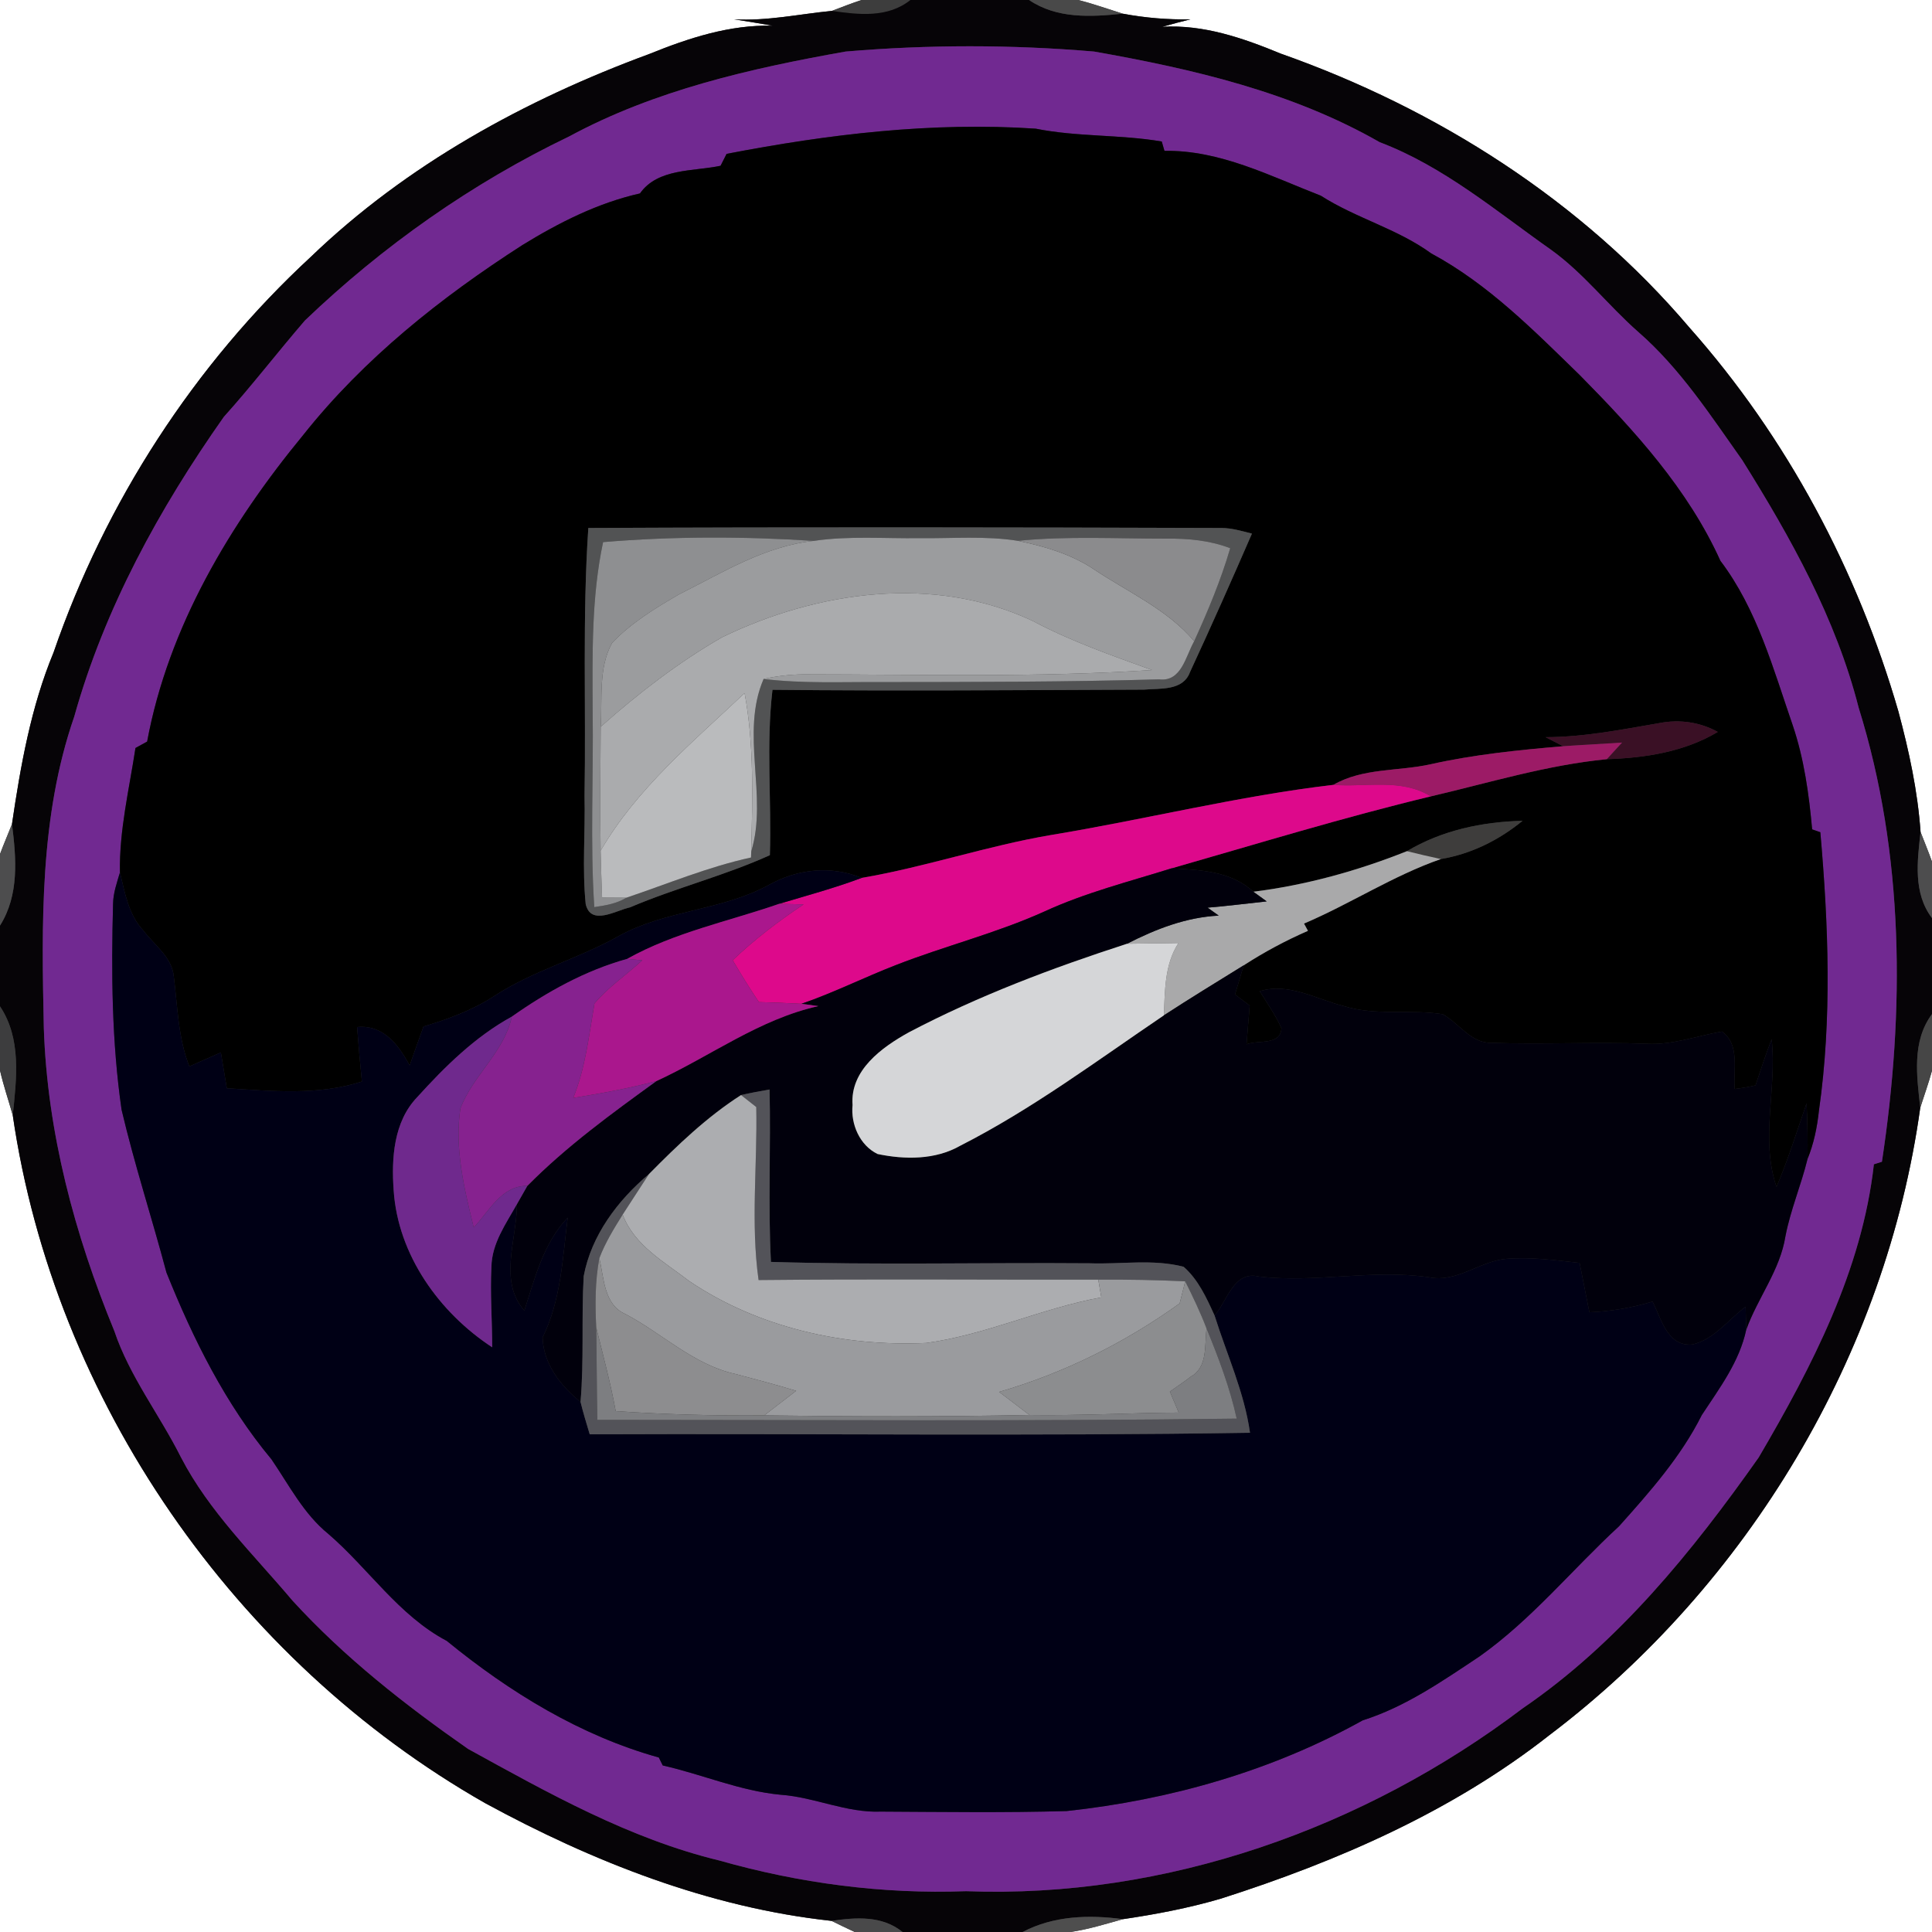 <?xml version="1.0" encoding="UTF-8" ?>
<!DOCTYPE svg PUBLIC "-//W3C//DTD SVG 1.1//EN" "http://www.w3.org/Graphics/SVG/1.1/DTD/svg11.dtd">
<svg width="250pt" height="250pt" viewBox="0 0 250 250" version="1.1" xmlns="http://www.w3.org/2000/svg">
<rect x="0" y="0" width="250" height="250" fill="#333333" stroke="none"/>
<g id="#ffffffff">
<path fill="#ffffff" opacity="1.00" d=" M 0.00 0.00 L 111.49 0.00 C 110.19 0.42 108.92 0.93 107.64 1.41 C 103.43 1.82 99.26 2.74 95.00 2.50 C 96.67 2.76 98.34 3.04 100.01 3.33 C 94.44 3.17 89.10 4.93 84.01 6.99 C 67.97 12.90 52.62 21.31 40.23 33.23 C 25.13 47.19 13.62 64.99 6.93 84.43 C 4.00 91.50 2.66 99.10 1.55 106.64 C 1.04 107.94 0.49 109.21 0.00 110.52 L 0.00 0.00 Z" />
<path fill="#ffffff" opacity="1.00" d=" M 139.52 0.00 L 250.00 0.00 L 250.00 111.50 C 249.54 110.20 249.01 108.94 248.52 107.66 C 248.15 102.37 247.02 97.16 245.65 92.05 C 240.37 73.81 231.24 56.62 218.62 42.40 C 204.69 25.98 185.94 14.07 165.73 6.94 C 160.86 4.93 155.74 3.15 150.39 3.47 C 151.60 3.12 152.82 2.81 154.04 2.50 C 151.10 2.56 148.16 2.31 145.28 1.77 C 143.36 1.17 141.47 0.49 139.52 0.00 Z" />
<path fill="#ffffff" opacity="1.00" d=" M 0.00 138.51 C 0.45 140.47 1.10 142.37 1.65 144.31 C 7.03 181.22 30.41 214.90 62.77 233.32 C 76.67 240.89 91.78 246.85 107.60 248.56 C 108.59 249.05 109.59 249.53 110.60 250.00 L 0.00 250.00 L 0.00 138.51 Z" />
<path fill="#ffffff" opacity="1.00" d=" M 248.48 143.33 C 248.99 141.73 249.56 140.16 250.00 138.54 L 250.00 250.00 L 138.50 250.00 C 140.82 249.67 143.05 248.96 145.30 248.34 C 149.58 247.71 153.84 246.90 157.99 245.68 C 173.11 240.85 187.96 234.38 200.51 224.51 C 226.21 205.06 244.04 175.31 248.48 143.33 Z" />
</g>
<g id="#3d3d3dff">
<path fill="#3d3d3d" opacity="1.00" d=" M 111.49 0.00 L 117.81 0.00 C 114.87 2.35 111.11 1.91 107.64 1.41 C 108.92 0.93 110.19 0.42 111.49 0.00 Z" />
</g>
<g id="#060407ff">
<path fill="#060407" opacity="1.00" d=" M 117.81 0.00 L 133.16 0.00 C 136.76 2.44 141.14 2.20 145.28 1.77 C 148.16 2.31 151.10 2.56 154.04 2.50 C 152.82 2.81 151.60 3.12 150.39 3.47 C 155.74 3.15 160.86 4.93 165.73 6.94 C 185.94 14.07 204.69 25.98 218.62 42.40 C 231.24 56.62 240.37 73.81 245.65 92.05 C 247.02 97.16 248.15 102.37 248.52 107.66 C 248.10 111.43 247.54 115.55 250.00 118.80 L 250.00 131.22 C 247.37 134.76 248.03 139.25 248.48 143.33 C 244.04 175.31 226.21 205.06 200.51 224.51 C 187.96 234.38 173.11 240.85 157.99 245.68 C 153.84 246.90 149.58 247.71 145.30 248.34 C 140.90 247.75 136.34 247.89 132.33 250.00 L 116.79 250.00 C 114.14 247.85 110.76 248.10 107.60 248.56 C 91.78 246.85 76.67 240.89 62.77 233.32 C 30.41 214.90 7.03 181.22 1.65 144.31 C 2.14 139.58 2.80 134.41 0.00 130.22 L 0.00 119.77 C 2.50 115.81 2.11 111.07 1.55 106.64 C 2.66 99.10 4.00 91.50 6.93 84.43 C 13.62 64.99 25.13 47.19 40.23 33.23 C 52.62 21.31 67.97 12.90 84.01 6.99 C 89.10 4.93 94.44 3.17 100.01 3.33 C 98.34 3.04 96.67 2.76 95.00 2.50 C 99.26 2.74 103.43 1.82 107.64 1.41 C 111.11 1.91 114.87 2.35 117.81 0.00 M 109.43 6.67 C 97.14 8.85 84.73 11.67 73.66 17.65 C 61.08 23.69 49.53 31.83 39.46 41.47 C 35.91 45.59 32.60 49.90 28.96 53.95 C 20.62 65.79 13.53 78.71 9.61 92.72 C 5.13 105.65 5.38 119.52 5.67 133.01 C 6.11 146.52 9.66 159.76 14.79 172.22 C 16.77 178.11 20.65 183.06 23.42 188.58 C 27.06 195.61 32.80 201.13 37.85 207.12 C 44.57 214.47 52.43 220.63 60.57 226.31 C 70.95 232.02 81.44 237.93 93.05 240.74 C 103.42 243.69 114.21 245.12 125.00 244.72 C 150.85 245.70 176.54 236.58 197.03 221.06 C 209.42 212.60 219.00 200.75 227.57 188.60 C 234.45 176.87 240.95 164.36 242.48 150.66 C 242.74 150.58 243.26 150.41 243.52 150.33 C 246.48 130.85 246.43 110.52 240.51 91.58 C 237.58 80.06 231.72 69.56 225.46 59.56 C 221.34 53.75 217.42 47.69 212.01 42.97 C 208.11 39.55 204.93 35.35 200.69 32.31 C 193.56 27.29 186.79 21.53 178.53 18.40 C 167.20 11.91 154.32 8.92 141.57 6.67 C 130.88 5.76 120.12 5.76 109.43 6.67 Z" />
</g>
<g id="#494949ff">
<path fill="#494949" opacity="1.00" d=" M 133.16 0.00 L 139.52 0.00 C 141.47 0.49 143.36 1.17 145.28 1.77 C 141.14 2.20 136.76 2.44 133.16 0.00 Z" />
</g>
<g id="#712991ff">
<path fill="#712991" opacity="1.00" d=" M 109.43 6.67 C 120.12 5.76 130.88 5.76 141.57 6.67 C 154.32 8.92 167.20 11.91 178.53 18.40 C 186.79 21.53 193.56 27.29 200.69 32.31 C 204.93 35.35 208.11 39.55 212.01 42.97 C 217.42 47.69 221.34 53.75 225.46 59.56 C 231.72 69.56 237.58 80.06 240.51 91.58 C 246.43 110.52 246.48 130.85 243.52 150.33 C 243.26 150.41 242.74 150.58 242.48 150.66 C 240.95 164.36 234.45 176.87 227.57 188.60 C 219.00 200.75 209.42 212.60 197.03 221.06 C 176.54 236.58 150.85 245.70 125.00 244.72 C 114.21 245.12 103.42 243.69 93.05 240.74 C 81.44 237.93 70.95 232.02 60.57 226.31 C 52.43 220.63 44.57 214.47 37.85 207.12 C 32.80 201.13 27.06 195.61 23.42 188.58 C 20.65 183.06 16.77 178.11 14.79 172.22 C 9.66 159.76 6.11 146.52 5.67 133.01 C 5.38 119.52 5.13 105.65 9.61 92.72 C 13.53 78.71 20.62 65.79 28.96 53.95 C 32.60 49.90 35.91 45.59 39.46 41.47 C 49.53 31.83 61.08 23.69 73.66 17.65 C 84.73 11.67 97.14 8.85 109.43 6.67 M 94.02 19.91 C 93.76 20.43 93.50 20.94 93.24 21.45 C 89.71 22.20 85.12 21.75 82.81 25.03 C 77.35 26.26 72.34 28.80 67.60 31.71 C 57.06 38.48 47.09 46.40 39.26 56.26 C 29.78 67.77 21.79 81.12 19.04 95.96 C 18.54 96.23 18.03 96.51 17.53 96.79 C 16.72 102.13 15.42 107.45 15.52 112.89 C 15.13 114.22 14.65 115.55 14.63 116.95 C 14.39 125.85 14.46 134.77 15.73 143.59 C 17.40 150.69 19.67 157.63 21.54 164.67 C 24.99 173.26 29.18 181.70 35.13 188.84 C 37.42 192.19 39.29 195.90 42.50 198.50 C 47.72 203.00 51.59 209.04 57.81 212.33 C 65.92 218.96 75.11 224.60 85.25 227.42 C 85.38 227.68 85.63 228.19 85.76 228.45 C 90.87 229.60 95.75 231.75 101.01 232.24 C 105.42 232.55 109.53 234.61 114.01 234.42 C 122.01 234.46 130.02 234.58 138.02 234.35 C 151.39 232.91 164.58 229.16 176.34 222.61 C 181.87 220.86 186.63 217.54 191.42 214.36 C 198.19 209.58 203.44 203.08 209.51 197.49 C 213.49 193.04 217.52 188.49 220.21 183.11 C 222.49 179.64 225.08 176.22 225.96 172.07 C 227.45 167.93 230.35 164.36 231.04 159.94 C 231.70 156.54 233.07 153.34 233.89 149.98 C 234.71 147.98 235.14 145.86 235.37 143.72 C 237.07 131.79 236.60 119.66 235.55 107.69 C 235.28 107.60 234.75 107.41 234.49 107.32 C 234.08 102.77 233.45 98.20 231.98 93.86 C 229.45 86.54 227.37 78.84 222.62 72.57 C 218.45 63.33 211.50 55.71 204.44 48.56 C 198.50 42.78 192.58 36.76 185.20 32.79 C 180.80 29.59 175.46 28.24 170.91 25.32 C 164.38 22.79 157.87 19.40 150.68 19.52 C 150.59 19.22 150.42 18.61 150.33 18.31 C 144.93 17.39 139.40 17.73 134.02 16.65 C 120.60 15.75 107.18 17.37 94.02 19.91 Z" />
</g>
<g id="#000000ff">
<path fill="#000000" opacity="1.00" d=" M 94.02 19.91 C 107.18 17.37 120.60 15.75 134.02 16.65 C 139.40 17.73 144.93 17.39 150.33 18.31 C 150.42 18.61 150.59 19.22 150.68 19.52 C 157.87 19.40 164.38 22.79 170.91 25.32 C 175.46 28.24 180.80 29.59 185.20 32.79 C 192.58 36.76 198.50 42.78 204.44 48.56 C 211.50 55.71 218.45 63.33 222.62 72.57 C 227.37 78.84 229.45 86.54 231.98 93.86 C 233.45 98.20 234.08 102.77 234.49 107.32 C 234.75 107.41 235.28 107.60 235.55 107.69 C 236.60 119.66 237.07 131.79 235.37 143.72 C 235.14 145.86 234.71 147.98 233.89 149.98 C 233.93 147.58 233.89 145.17 233.77 142.77 C 232.52 146.39 231.38 150.05 229.88 153.58 C 227.75 147.34 229.96 140.84 229.25 134.47 C 228.48 136.43 227.84 138.45 227.16 140.45 C 226.27 140.65 225.38 140.81 224.47 140.91 C 224.27 138.44 225.18 135.16 222.82 133.48 C 219.56 134.04 216.39 135.26 213.03 135.06 C 206.34 134.80 199.65 135.18 192.97 134.94 C 190.32 134.99 188.82 132.42 186.70 131.24 C 182.44 130.56 178.01 131.49 173.84 130.17 C 170.30 129.28 166.75 127.11 163.01 128.26 C 163.98 129.84 165.06 131.36 165.82 133.05 C 165.69 135.33 162.82 134.53 161.30 135.13 C 161.43 133.46 161.57 131.79 161.71 130.12 C 161.07 129.64 160.44 129.16 159.81 128.68 C 160.19 127.42 160.56 126.16 160.94 124.91 C 163.58 123.20 166.36 121.71 169.25 120.45 C 169.08 120.14 168.91 119.83 168.74 119.51 C 174.75 116.95 180.27 113.31 186.45 111.16 C 190.37 110.50 193.96 108.72 197.02 106.21 C 191.80 106.34 186.58 107.44 182.06 110.14 C 175.70 112.68 168.98 114.54 162.18 115.39 C 159.32 112.72 155.29 112.56 151.61 112.36 C 162.76 109.17 173.86 105.76 185.15 103.05 C 192.70 101.29 200.17 98.99 207.92 98.24 C 212.89 98.07 217.94 97.30 222.28 94.71 C 219.98 93.44 217.33 93.06 214.76 93.56 C 209.87 94.40 204.99 95.38 200.00 95.39 C 200.57 95.68 201.70 96.26 202.27 96.56 C 196.52 97.05 190.77 97.63 185.14 98.89 C 180.94 99.83 176.37 99.34 172.53 101.56 C 160.25 103.00 148.20 106.04 136.00 108.05 C 127.73 109.45 119.76 112.19 111.50 113.60 C 107.52 111.96 103.16 112.44 99.45 114.53 C 93.36 117.84 86.11 117.76 80.05 121.13 C 74.83 124.07 68.93 125.61 63.90 128.92 C 61.11 130.73 57.97 131.88 54.80 132.83 C 54.20 134.51 53.59 136.18 53.01 137.87 C 51.57 135.20 49.61 132.57 46.21 132.90 C 46.39 135.25 46.59 137.60 46.83 139.95 C 41.17 141.78 35.17 141.18 29.35 140.82 C 29.09 139.28 28.84 137.73 28.58 136.19 C 27.21 136.78 25.86 137.40 24.50 137.99 C 23.04 134.27 22.98 130.26 22.49 126.35 C 22.24 123.83 19.97 122.29 18.55 120.41 C 16.63 118.37 16.16 115.51 15.52 112.89 C 15.42 107.45 16.72 102.13 17.53 96.79 C 18.03 96.51 18.54 96.23 19.04 95.96 C 21.79 81.12 29.78 67.77 39.26 56.26 C 47.09 46.40 57.06 38.48 67.60 31.71 C 72.34 28.80 77.35 26.26 82.81 25.03 C 85.12 21.75 89.71 22.20 93.24 21.45 C 93.50 20.94 93.76 20.43 94.02 19.91 M 76.13 68.32 C 75.35 79.85 75.84 91.44 75.64 103.00 C 75.75 107.66 75.32 112.35 75.79 116.99 C 76.46 119.87 79.73 117.79 81.53 117.41 C 87.46 114.88 93.75 113.32 99.62 110.66 C 99.85 103.53 99.12 96.36 99.96 89.26 C 115.98 89.43 132.01 89.30 148.03 89.24 C 150.12 89.05 153.08 89.43 153.98 86.98 C 156.73 81.05 159.39 75.06 162.00 69.05 C 160.70 68.72 159.41 68.33 158.06 68.32 C 130.75 68.23 103.44 68.19 76.13 68.32 Z" />
</g>
<g id="#525354ff">
<path fill="#525354" opacity="1.00" d=" M 76.13 68.32 C 103.44 68.19 130.75 68.23 158.06 68.32 C 159.41 68.33 160.70 68.72 162.00 69.05 C 159.39 75.06 156.73 81.05 153.98 86.98 C 153.08 89.43 150.12 89.05 148.03 89.24 C 132.01 89.30 115.98 89.43 99.96 89.26 C 99.12 96.36 99.85 103.53 99.62 110.66 C 93.75 113.32 87.46 114.88 81.53 117.41 C 79.73 117.79 76.46 119.87 75.79 116.99 C 75.32 112.35 75.75 107.66 75.64 103.00 C 75.84 91.44 75.35 79.85 76.13 68.32 M 78.04 70.15 C 76.51 77.34 76.66 84.70 76.69 92.01 C 76.81 100.46 76.35 108.94 76.90 117.38 C 78.34 117.17 79.80 116.93 81.06 116.16 C 86.41 114.36 91.65 112.16 97.18 110.96 L 97.21 110.17 C 99.40 103.02 95.76 94.90 98.81 87.86 C 103.85 88.47 108.93 88.23 114.00 88.26 C 125.99 88.25 137.99 88.25 149.98 87.91 C 152.90 88.27 153.42 84.90 154.53 82.97 C 156.31 79.05 157.98 75.08 159.19 70.94 C 156.58 69.93 153.78 69.67 151.00 69.70 C 144.57 69.71 138.13 69.34 131.72 69.98 C 127.51 69.32 123.24 69.69 119.00 69.64 C 114.44 69.70 109.84 69.32 105.30 69.99 C 96.24 69.40 87.09 69.39 78.04 70.15 Z" />
</g>
<g id="#8e8f91ff">
<path fill="#8e8f91" opacity="1.00" d=" M 78.04 70.15 C 87.09 69.39 96.24 69.40 105.30 69.99 C 98.93 70.67 93.45 74.12 87.85 76.92 C 84.77 78.71 81.65 80.61 79.19 83.21 C 77.40 86.49 77.96 90.44 77.73 94.04 C 77.69 99.39 77.63 104.73 77.72 110.08 C 77.76 112.10 77.84 114.12 77.91 116.14 C 78.70 116.15 80.27 116.16 81.06 116.16 C 79.80 116.93 78.34 117.17 76.90 117.38 C 76.35 108.94 76.81 100.46 76.69 92.01 C 76.66 84.70 76.51 77.34 78.04 70.15 Z" />
</g>
<g id="#9b9c9eff">
<path fill="#9b9c9e" opacity="1.00" d=" M 105.30 69.99 C 109.84 69.32 114.44 69.70 119.00 69.64 C 123.24 69.69 127.51 69.32 131.72 69.98 C 135.10 70.69 138.50 71.66 141.42 73.58 C 145.88 76.59 150.99 78.79 154.53 82.97 C 153.42 84.90 152.90 88.27 149.98 87.91 C 137.99 88.25 125.99 88.25 114.00 88.26 C 108.93 88.23 103.85 88.47 98.81 87.86 C 100.49 87.48 102.21 87.29 103.93 87.26 C 118.97 87.27 134.04 87.69 149.06 86.70 C 143.84 84.81 138.58 82.98 133.66 80.36 C 120.86 74.33 105.82 76.46 93.44 82.46 C 87.78 85.71 82.60 89.72 77.73 94.04 C 77.96 90.44 77.40 86.49 79.19 83.21 C 81.65 80.61 84.77 78.71 87.85 76.92 C 93.45 74.12 98.93 70.67 105.30 69.99 Z" />
</g>
<g id="#8b8b8dff">
<path fill="#8b8b8d" opacity="1.00" d=" M 131.72 69.98 C 138.13 69.34 144.57 69.71 151.00 69.70 C 153.78 69.67 156.58 69.93 159.19 70.94 C 157.98 75.08 156.31 79.05 154.53 82.97 C 150.99 78.79 145.88 76.59 141.42 73.58 C 138.50 71.66 135.10 70.69 131.72 69.98 Z" />
</g>
<g id="#aaabadff">
<path fill="#aaabad" opacity="1.00" d=" M 93.44 82.46 C 105.82 76.46 120.86 74.33 133.66 80.36 C 138.58 82.98 143.84 84.81 149.06 86.70 C 134.04 87.69 118.97 87.27 103.93 87.26 C 102.21 87.29 100.49 87.48 98.81 87.86 C 95.76 94.90 99.40 103.02 97.21 110.17 C 97.36 103.34 97.61 96.44 96.35 89.69 C 89.65 96.02 82.42 102.00 77.72 110.08 C 77.63 104.73 77.69 99.39 77.73 94.04 C 82.60 89.72 87.78 85.71 93.44 82.46 Z" />
</g>
<g id="#babbbdff">
<path fill="#babbbd" opacity="1.00" d=" M 77.72 110.08 C 82.42 102.00 89.65 96.02 96.35 89.69 C 97.61 96.44 97.36 103.34 97.21 110.17 L 97.18 110.96 C 91.65 112.16 86.41 114.36 81.06 116.16 C 80.27 116.16 78.70 116.15 77.91 116.14 C 77.84 114.12 77.76 112.10 77.72 110.08 Z" />
</g>
<g id="#3a1025ff">
<path fill="#3a1025" opacity="1.00" d=" M 214.76 93.56 C 217.33 93.06 219.98 93.44 222.28 94.71 C 217.94 97.30 212.89 98.07 207.92 98.24 C 208.57 97.52 209.23 96.80 209.89 96.09 C 207.35 96.26 204.81 96.38 202.27 96.56 C 201.70 96.26 200.57 95.68 200.00 95.39 C 204.99 95.38 209.87 94.40 214.76 93.56 Z" />
</g>
<g id="#9c1b66ff">
<path fill="#9c1b66" opacity="1.00" d=" M 202.27 96.56 C 204.81 96.38 207.35 96.26 209.89 96.09 C 209.23 96.80 208.57 97.52 207.92 98.24 C 200.17 98.99 192.70 101.29 185.15 103.05 C 181.32 100.68 176.75 101.89 172.53 101.56 C 176.37 99.34 180.94 99.83 185.14 98.89 C 190.77 97.63 196.52 97.05 202.27 96.56 Z" />
</g>
<g id="#dd098bff">
<path fill="#dd098b" opacity="1.00" d=" M 172.53 101.56 C 176.75 101.89 181.32 100.68 185.15 103.05 C 173.86 105.76 162.76 109.17 151.61 112.36 C 146.07 114.09 140.42 115.52 135.14 117.95 C 128.92 120.76 122.27 122.40 115.93 124.88 C 111.82 126.47 107.88 128.46 103.71 129.89 C 101.87 129.79 100.03 129.72 98.20 129.67 C 97.01 127.90 95.89 126.09 94.81 124.25 C 97.64 121.56 100.74 119.19 103.98 117.03 C 103.20 117.01 101.63 116.97 100.84 116.95 C 104.41 115.88 108.01 114.91 111.50 113.60 C 119.76 112.19 127.73 109.45 136.00 108.05 C 148.20 106.04 160.25 103.00 172.53 101.56 Z" />
</g>
<g id="#3e3d3cff">
<path fill="#3e3d3c" opacity="1.00" d=" M 182.06 110.14 C 186.58 107.44 191.80 106.34 197.02 106.21 C 193.96 108.72 190.37 110.50 186.45 111.16 C 184.98 110.85 183.52 110.50 182.06 110.14 Z" />
</g>
<g id="#4d4d4eff">
<path fill="#4d4d4e" opacity="1.00" d=" M 0.00 110.52 C 0.49 109.21 1.04 107.94 1.55 106.64 C 2.11 111.07 2.50 115.81 0.00 119.77 L 0.00 110.52 Z" />
<path fill="#4d4d4e" opacity="1.00" d=" M 248.52 107.66 C 249.01 108.94 249.54 110.20 250.00 111.50 L 250.00 118.80 C 247.54 115.55 248.10 111.43 248.52 107.66 Z" />
</g>
<g id="#a9a9aaff">
<path fill="#a9a9aa" opacity="1.00" d=" M 182.06 110.14 C 183.52 110.50 184.98 110.85 186.45 111.16 C 180.27 113.31 174.75 116.95 168.74 119.51 C 168.91 119.83 169.08 120.14 169.25 120.45 C 166.36 121.71 163.58 123.20 160.94 124.91 C 157.48 127.05 154.01 129.17 150.60 131.39 C 150.75 128.20 150.68 124.82 152.49 122.03 C 150.27 122.08 148.05 122.07 145.84 122.12 C 149.55 120.22 153.49 118.69 157.70 118.48 C 157.22 118.14 156.74 117.79 156.26 117.45 C 158.82 117.24 161.36 116.91 163.91 116.64 C 163.33 116.22 162.75 115.80 162.18 115.39 C 168.98 114.54 175.70 112.68 182.06 110.14 Z" />
</g>
<g id="#000015ff">
<path fill="#000015" opacity="1.00" d=" M 99.45 114.53 C 103.16 112.44 107.52 111.96 111.50 113.60 C 108.01 114.91 104.41 115.88 100.84 116.95 C 94.24 119.24 87.29 120.64 81.15 124.08 C 75.73 125.59 70.81 128.33 66.23 131.55 C 61.48 134.15 57.58 138.01 53.97 141.99 C 50.94 145.16 50.64 149.88 50.94 154.03 C 51.49 162.38 56.84 169.85 63.69 174.34 C 63.69 170.87 63.41 167.39 63.59 163.92 C 63.64 160.89 65.47 158.36 66.89 155.82 C 66.90 160.37 64.46 165.73 67.85 169.59 C 69.22 165.37 70.31 160.88 73.46 157.56 C 72.80 162.81 72.60 168.24 70.21 173.07 C 70.31 176.48 72.56 179.35 75.12 181.41 C 75.47 182.82 75.89 184.21 76.31 185.60 C 104.79 185.48 133.28 185.85 161.75 185.40 C 161.01 180.14 158.75 175.28 157.17 170.24 C 158.83 168.28 159.66 164.37 162.93 165.19 C 170.27 166.04 177.60 164.20 184.93 165.28 C 188.55 166.01 191.47 163.18 194.94 162.89 C 198.10 162.64 201.26 163.07 204.40 163.42 C 204.82 165.55 205.25 167.68 205.67 169.81 C 208.44 169.69 211.18 169.23 213.84 168.42 C 214.99 170.66 215.75 174.26 218.99 173.98 C 221.77 173.35 223.65 170.76 225.88 169.09 C 225.90 169.84 225.94 171.33 225.96 172.07 C 225.08 176.22 222.49 179.64 220.21 183.11 C 217.52 188.49 213.49 193.04 209.51 197.49 C 203.44 203.08 198.19 209.58 191.42 214.36 C 186.63 217.54 181.87 220.86 176.34 222.61 C 164.58 229.16 151.39 232.91 138.02 234.35 C 130.02 234.58 122.01 234.46 114.01 234.42 C 109.53 234.61 105.42 232.55 101.01 232.24 C 95.75 231.75 90.87 229.60 85.76 228.45 C 85.63 228.19 85.38 227.68 85.25 227.42 C 75.11 224.60 65.92 218.96 57.81 212.33 C 51.59 209.04 47.72 203.00 42.50 198.50 C 39.29 195.90 37.42 192.19 35.13 188.84 C 29.18 181.70 24.99 173.26 21.54 164.67 C 19.67 157.63 17.40 150.69 15.73 143.59 C 14.46 134.77 14.39 125.85 14.63 116.95 C 14.65 115.55 15.13 114.22 15.52 112.89 C 16.16 115.51 16.63 118.37 18.55 120.41 C 19.97 122.29 22.24 123.83 22.49 126.35 C 22.98 130.26 23.04 134.27 24.50 137.99 C 25.86 137.40 27.21 136.78 28.58 136.19 C 28.84 137.73 29.09 139.28 29.35 140.82 C 35.17 141.18 41.17 141.78 46.83 139.95 C 46.59 137.60 46.39 135.25 46.21 132.90 C 49.61 132.57 51.57 135.20 53.01 137.87 C 53.59 136.18 54.20 134.51 54.80 132.83 C 57.97 131.88 61.11 130.73 63.90 128.92 C 68.93 125.61 74.83 124.07 80.05 121.13 C 86.11 117.76 93.36 117.84 99.45 114.53 Z" />
</g>
<g id="#01000cff">
<path fill="#01000c" opacity="1.00" d=" M 135.14 117.95 C 140.42 115.52 146.07 114.09 151.61 112.36 C 155.29 112.56 159.32 112.72 162.18 115.39 C 162.75 115.80 163.33 116.22 163.91 116.64 C 161.36 116.91 158.82 117.24 156.26 117.45 C 156.74 117.79 157.22 118.14 157.70 118.48 C 153.49 118.69 149.55 120.22 145.84 122.12 C 136.18 125.25 126.61 128.85 117.61 133.58 C 114.11 135.52 109.98 138.49 110.32 143.00 C 110.07 145.48 111.26 148.22 113.56 149.33 C 117.10 150.07 121.04 150.10 124.27 148.25 C 133.58 143.51 141.97 137.23 150.60 131.39 C 154.01 129.17 157.48 127.05 160.94 124.91 C 160.56 126.16 160.19 127.42 159.81 128.68 C 160.44 129.16 161.07 129.64 161.71 130.12 C 161.57 131.79 161.43 133.46 161.30 135.13 C 162.82 134.53 165.69 135.33 165.82 133.05 C 165.06 131.36 163.98 129.84 163.01 128.26 C 166.75 127.11 170.30 129.28 173.84 130.17 C 178.01 131.49 182.44 130.56 186.70 131.24 C 188.82 132.42 190.32 134.99 192.97 134.94 C 199.65 135.18 206.34 134.80 213.03 135.06 C 216.39 135.26 219.56 134.04 222.82 133.48 C 225.18 135.16 224.27 138.44 224.47 140.91 C 225.38 140.81 226.27 140.65 227.16 140.45 C 227.84 138.45 228.48 136.43 229.25 134.47 C 229.96 140.84 227.75 147.34 229.88 153.58 C 231.38 150.05 232.52 146.39 233.77 142.77 C 233.89 145.17 233.93 147.58 233.89 149.98 C 233.07 153.34 231.70 156.54 231.04 159.94 C 230.35 164.36 227.45 167.93 225.96 172.07 C 225.94 171.33 225.90 169.84 225.88 169.09 C 223.65 170.76 221.77 173.35 218.99 173.98 C 215.75 174.26 214.99 170.66 213.84 168.42 C 211.18 169.23 208.44 169.69 205.67 169.81 C 205.25 167.68 204.82 165.55 204.40 163.42 C 201.26 163.07 198.10 162.64 194.94 162.89 C 191.47 163.18 188.55 166.01 184.93 165.28 C 177.60 164.20 170.27 166.04 162.93 165.19 C 159.66 164.37 158.83 168.28 157.17 170.24 C 156.14 167.98 155.07 165.59 153.16 163.92 C 149.21 162.89 145.04 163.62 141.00 163.47 C 127.25 163.36 113.50 163.71 99.76 163.29 C 99.37 155.86 99.76 148.42 99.58 140.98 C 98.34 141.20 97.11 141.42 95.89 141.70 C 91.46 144.54 87.66 148.19 83.98 151.92 C 79.94 155.31 76.51 159.86 75.53 165.14 C 75.22 170.55 75.59 176.00 75.12 181.41 C 72.56 179.35 70.31 176.48 70.21 173.07 C 72.60 168.24 72.80 162.81 73.46 157.56 C 70.31 160.88 69.22 165.37 67.85 169.59 C 64.46 165.73 66.90 160.37 66.89 155.82 C 67.23 155.23 67.90 154.04 68.24 153.45 C 73.30 148.33 79.13 144.10 84.94 139.89 C 91.94 136.67 98.26 131.88 105.90 130.19 C 105.35 130.11 104.25 129.96 103.71 129.89 C 107.88 128.46 111.82 126.47 115.93 124.88 C 122.27 122.40 128.92 120.76 135.14 117.95 Z" />
</g>
<g id="#aa178dff">
<path fill="#aa178d" opacity="1.00" d=" M 81.15 124.08 C 87.29 120.64 94.24 119.24 100.84 116.95 C 101.63 116.97 103.20 117.01 103.98 117.03 C 100.74 119.19 97.64 121.56 94.81 124.25 C 95.89 126.09 97.01 127.90 98.20 129.67 C 100.03 129.72 101.87 129.79 103.71 129.89 C 104.25 129.96 105.35 130.11 105.90 130.19 C 98.26 131.88 91.94 136.67 84.94 139.89 C 81.40 140.83 77.79 141.49 74.17 142.07 C 75.77 138.16 76.21 133.97 76.92 129.85 C 78.72 127.72 81.06 126.14 83.11 124.26 C 82.62 124.22 81.64 124.13 81.15 124.08 Z" />
</g>
<g id="#d5d6d8ff">
<path fill="#d5d6d8" opacity="1.00" d=" M 117.61 133.58 C 126.61 128.85 136.18 125.25 145.84 122.12 C 148.05 122.07 150.27 122.08 152.49 122.03 C 150.68 124.82 150.75 128.20 150.60 131.39 C 141.97 137.23 133.58 143.51 124.27 148.25 C 121.04 150.10 117.10 150.07 113.56 149.33 C 111.26 148.22 110.07 145.48 110.32 143.00 C 109.98 138.49 114.11 135.52 117.61 133.58 Z" />
</g>
<g id="#86228fff">
<path fill="#86228f" opacity="1.00" d=" M 81.15 124.08 C 81.64 124.13 82.62 124.22 83.11 124.26 C 81.06 126.14 78.72 127.72 76.92 129.85 C 76.21 133.97 75.77 138.16 74.17 142.07 C 77.79 141.49 81.40 140.83 84.94 139.89 C 79.13 144.10 73.30 148.33 68.24 153.45 C 64.89 153.41 63.32 156.71 61.30 158.84 C 60.07 153.83 58.80 148.62 59.57 143.44 C 61.19 139.15 65.25 136.15 66.23 131.55 C 70.81 128.33 75.73 125.59 81.15 124.08 Z" />
</g>
<g id="#3d3d3eff">
<path fill="#3d3d3e" opacity="1.00" d=" M 0.00 130.22 C 2.80 134.41 2.14 139.58 1.65 144.31 C 1.10 142.37 0.45 140.47 0.00 138.51 L 0.00 130.22 Z" />
</g>
<g id="#6f298dff">
<path fill="#6f298d" opacity="1.00" d=" M 53.97 141.99 C 57.58 138.01 61.48 134.15 66.23 131.55 C 65.25 136.15 61.19 139.15 59.57 143.44 C 58.80 148.62 60.07 153.83 61.30 158.84 C 63.32 156.71 64.89 153.41 68.24 153.45 C 67.90 154.04 67.23 155.23 66.89 155.82 C 65.47 158.36 63.64 160.89 63.59 163.92 C 63.41 167.39 63.69 170.87 63.69 174.34 C 56.84 169.85 51.49 162.38 50.94 154.03 C 50.64 149.88 50.94 145.16 53.97 141.99 Z" />
</g>
<g id="#464646ff">
<path fill="#464646" opacity="1.00" d=" M 248.48 143.33 C 248.03 139.25 247.37 134.76 250.00 131.22 L 250.00 138.54 C 249.56 140.16 248.99 141.73 248.48 143.33 Z" />
</g>
<g id="#535359ff">
<path fill="#535359" opacity="1.00" d=" M 95.89 141.70 C 97.11 141.42 98.34 141.20 99.58 140.98 C 99.76 148.42 99.37 155.86 99.76 163.29 C 113.50 163.71 127.25 163.36 141.00 163.47 C 145.04 163.62 149.21 162.89 153.16 163.92 C 155.07 165.59 156.14 167.98 157.17 170.24 C 158.75 175.28 161.01 180.14 161.75 185.40 C 133.28 185.85 104.79 185.48 76.31 185.60 C 75.89 184.21 75.47 182.82 75.12 181.41 C 75.59 176.00 75.22 170.55 75.53 165.14 C 76.51 159.86 79.94 155.31 83.98 151.92 C 82.83 153.66 81.72 155.42 80.57 157.17 C 79.44 158.98 78.31 160.81 77.55 162.82 C 77.00 165.77 77.00 168.78 77.15 171.77 C 77.22 175.75 77.21 179.74 77.30 183.73 C 104.88 183.73 132.46 183.93 160.03 183.57 C 159.15 179.55 157.68 175.70 156.13 171.91 C 155.33 169.82 154.36 167.80 153.37 165.80 C 149.62 165.63 145.87 165.56 142.12 165.59 C 127.47 165.61 112.82 165.49 98.16 165.64 C 97.12 158.21 98.02 150.71 97.86 143.25 C 97.37 142.86 96.38 142.09 95.89 141.70 Z" />
</g>
<g id="#acadb0ff">
<path fill="#acadb0" opacity="1.00" d=" M 83.98 151.92 C 87.66 148.19 91.46 144.54 95.89 141.70 C 96.38 142.09 97.37 142.86 97.86 143.25 C 98.02 150.71 97.12 158.21 98.16 165.64 C 112.82 165.49 127.47 165.61 142.12 165.59 C 142.22 166.16 142.42 167.31 142.51 167.88 C 134.82 169.28 127.63 172.71 119.88 173.78 C 109.19 174.28 98.15 171.81 89.21 165.79 C 86.00 163.31 82.08 161.18 80.57 157.17 C 81.72 155.42 82.83 153.66 83.98 151.92 Z" />
</g>
<g id="#9a9b9eff">
<path fill="#9a9b9e" opacity="1.00" d=" M 77.55 162.82 C 78.31 160.81 79.44 158.98 80.57 157.17 C 82.08 161.18 86.00 163.31 89.21 165.79 C 98.15 171.81 109.19 174.28 119.88 173.78 C 127.63 172.71 134.82 169.28 142.51 167.88 C 142.42 167.31 142.22 166.16 142.12 165.59 C 145.87 165.56 149.62 165.63 153.37 165.80 C 153.19 166.51 152.83 167.94 152.65 168.66 C 145.55 173.76 137.69 177.67 129.29 180.11 C 130.60 181.10 131.90 182.09 133.21 183.10 C 121.77 183.33 110.33 183.31 98.89 183.15 C 100.27 182.09 101.65 181.03 103.02 179.97 C 100.42 179.18 97.80 178.49 95.18 177.80 C 89.76 176.61 85.72 172.56 80.93 170.04 C 78.12 168.82 78.17 165.37 77.55 162.82 Z" />
</g>
<g id="#8d8d8fff">
<path fill="#8d8d8f" opacity="1.00" d=" M 77.15 171.77 C 77.00 168.78 77.00 165.77 77.55 162.82 C 78.17 165.37 78.12 168.82 80.93 170.04 C 85.72 172.56 89.76 176.61 95.18 177.80 C 97.80 178.49 100.42 179.18 103.02 179.97 C 101.65 181.03 100.27 182.09 98.89 183.15 C 92.48 183.21 86.07 183.03 79.67 182.60 C 79.01 178.95 78.03 175.37 77.15 171.77 Z" />
</g>
<g id="#8c8d8fff">
<path fill="#8c8d8f" opacity="1.00" d=" M 153.37 165.80 C 154.36 167.80 155.33 169.82 156.13 171.91 C 155.85 174.03 156.31 176.90 154.10 178.13 C 153.21 178.81 152.29 179.44 151.38 180.07 C 151.76 180.98 152.14 181.88 152.53 182.79 C 146.09 182.83 139.65 183.20 133.21 183.10 C 131.90 182.09 130.60 181.10 129.29 180.11 C 137.69 177.67 145.55 173.76 152.65 168.66 C 152.83 167.94 153.19 166.51 153.37 165.80 Z" />
</g>
<g id="#7d7e81ff">
<path fill="#7d7e81" opacity="1.00" d=" M 77.15 171.77 C 78.03 175.37 79.01 178.95 79.67 182.60 C 86.07 183.03 92.48 183.21 98.89 183.15 C 110.33 183.31 121.77 183.33 133.21 183.10 C 139.65 183.20 146.09 182.83 152.53 182.79 C 152.14 181.88 151.76 180.98 151.38 180.07 C 152.29 179.44 153.21 178.81 154.10 178.13 C 156.31 176.90 155.85 174.03 156.13 171.91 C 157.68 175.70 159.15 179.55 160.03 183.57 C 132.46 183.93 104.88 183.73 77.30 183.73 C 77.21 179.74 77.22 175.75 77.15 171.77 Z" />
</g>
<g id="#49494aff">
<path fill="#49494a" opacity="1.00" d=" M 107.60 248.56 C 110.76 248.10 114.14 247.85 116.79 250.00 L 110.60 250.00 C 109.59 249.53 108.59 249.05 107.60 248.56 Z" />
</g>
<g id="#4e4e4eff">
<path fill="#4e4e4e" opacity="1.00" d=" M 132.33 250.00 C 136.34 247.89 140.90 247.75 145.30 248.34 C 143.05 248.96 140.82 249.67 138.50 250.00 L 132.33 250.00 Z" />
</g>
</svg>
